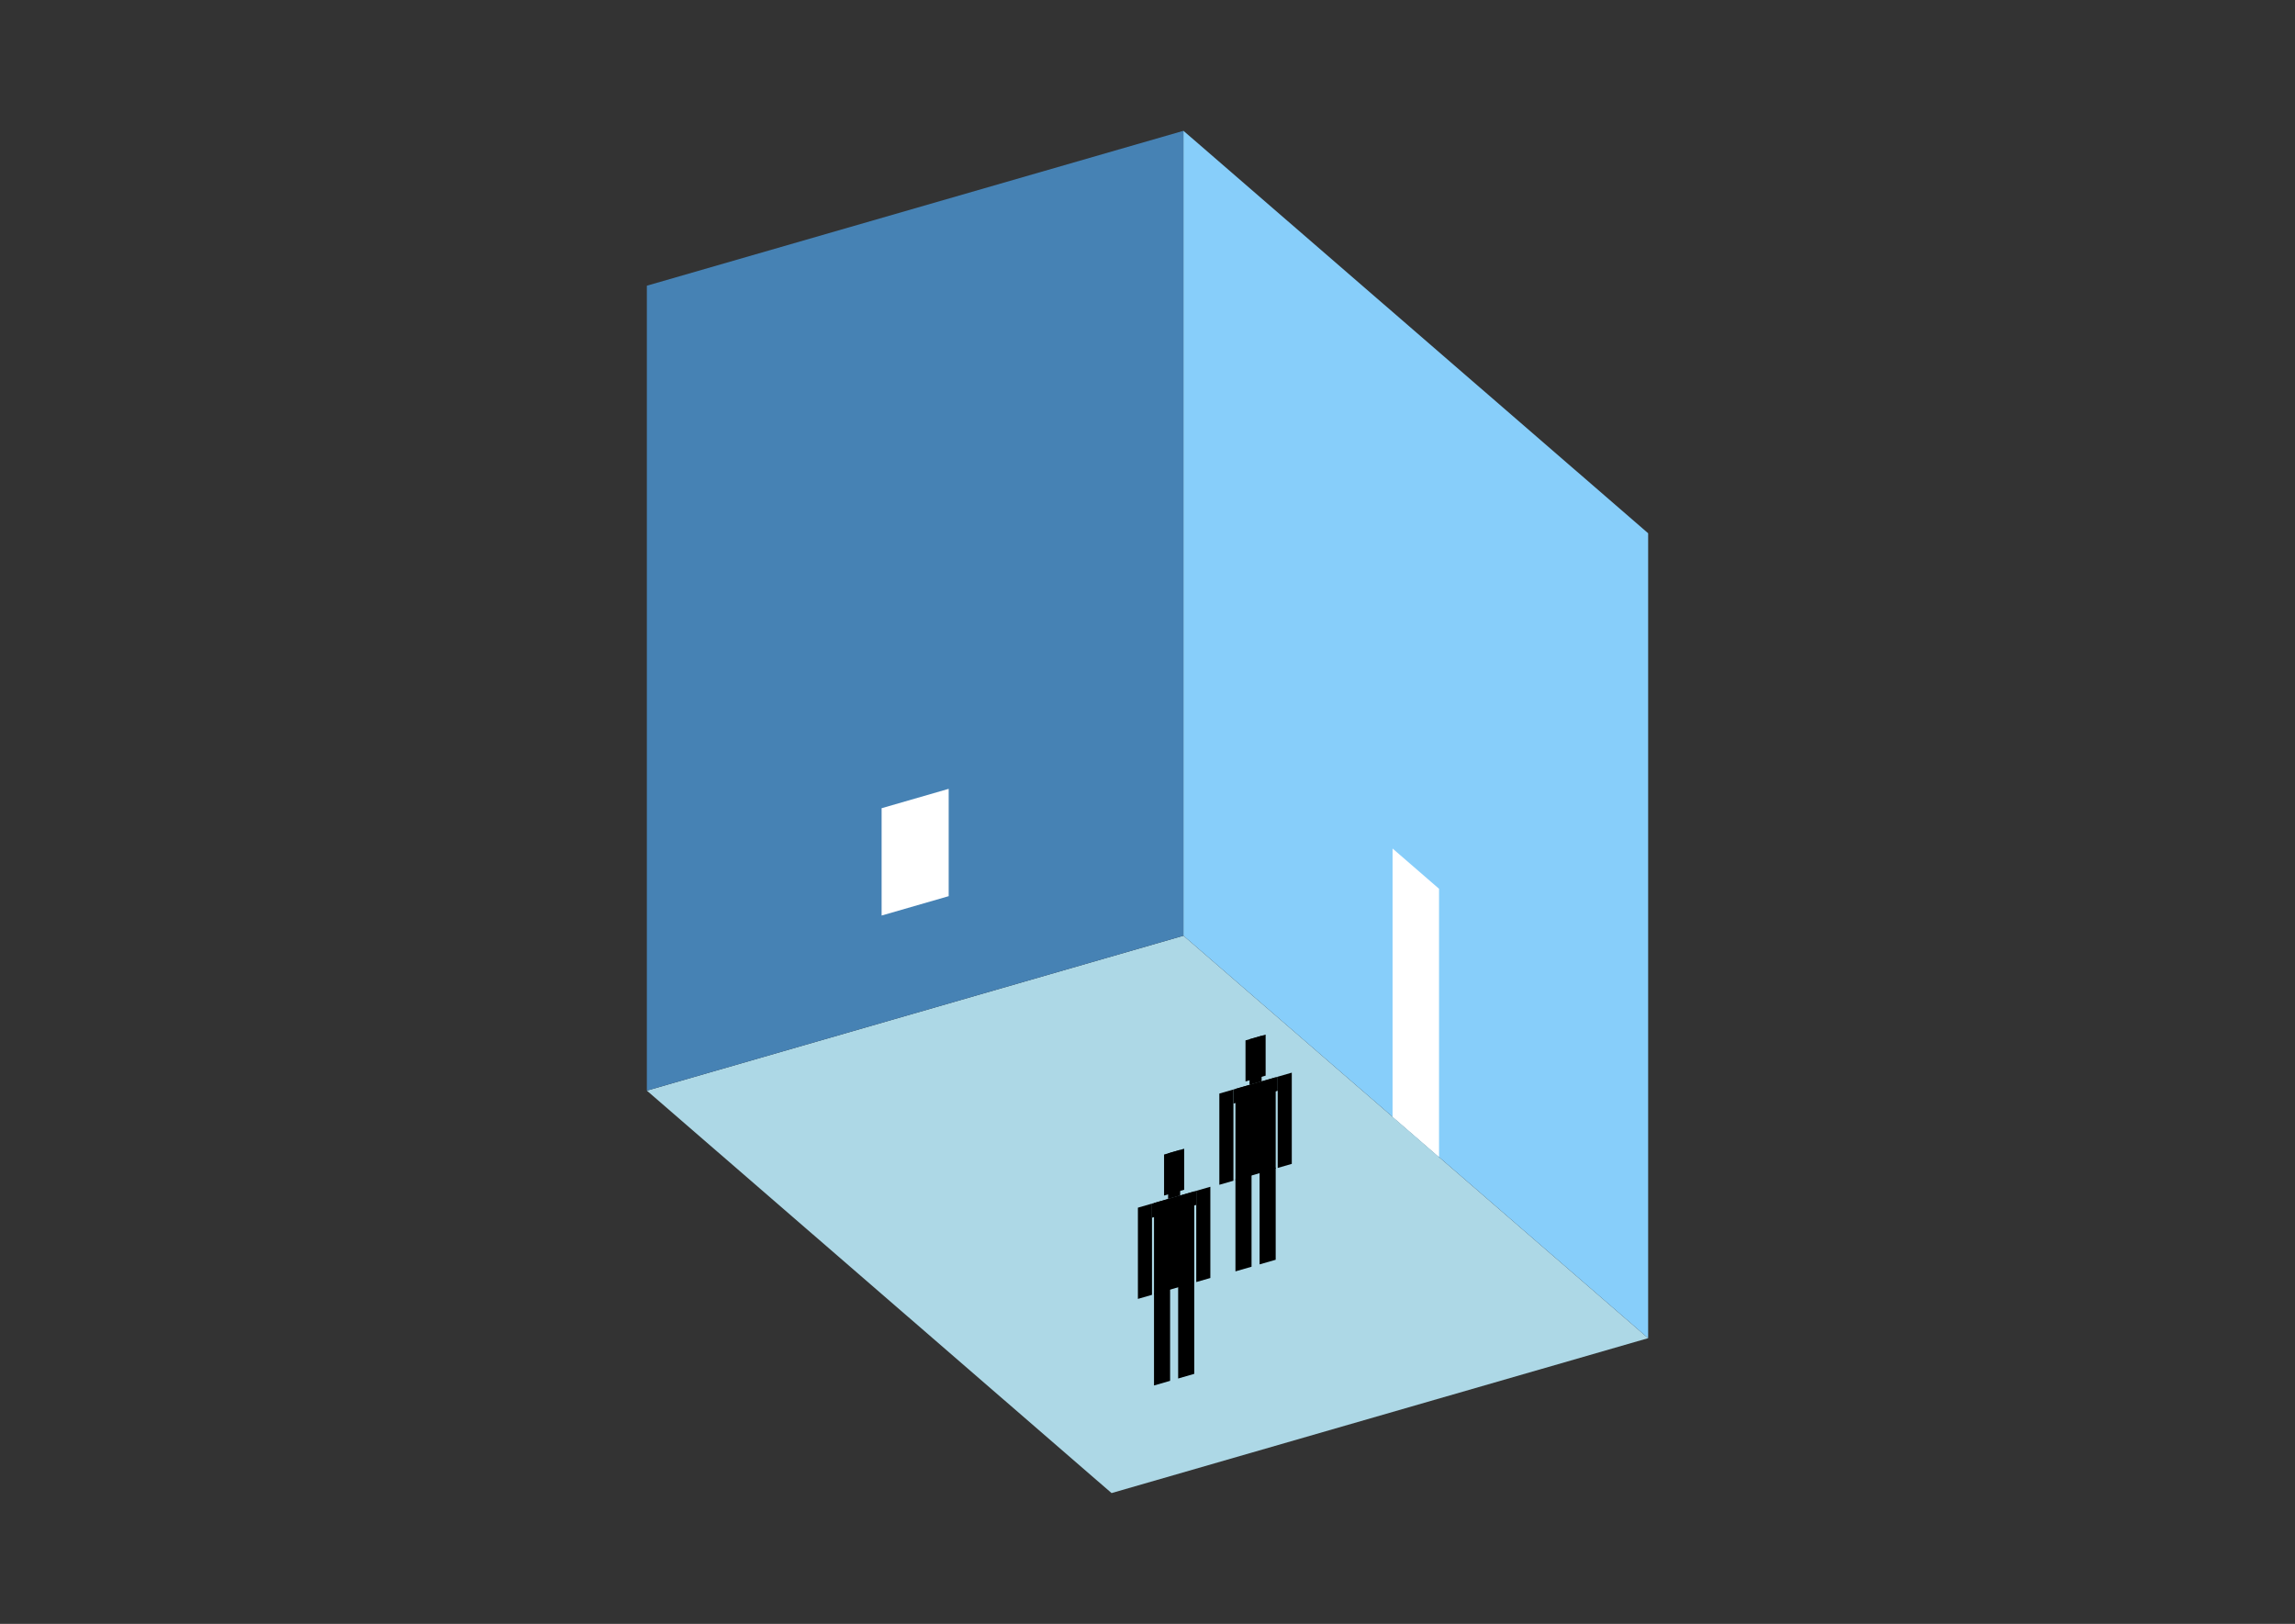 <?xml version="1.0" encoding="UTF-8"?>
<svg
  xmlns="http://www.w3.org/2000/svg"
  width="848"
  height="600"
  style="background-color:white"
>
  <rect width="100%" height="100%" fill="#333333" stroke="none"/>
  <polygon fill="lightblue" points="410.718,551.672 239.011,402.969 437.282,345.734 608.989,494.436" />
  <polygon fill="steelblue" points="239.011,402.969 239.011,105.564 437.282,48.328 437.282,345.734" />
  <polygon fill="lightskyblue" points="608.989,494.436 608.989,197.031 437.282,48.328 437.282,345.734" />
  <polygon fill="white" points="531.721,427.52 531.721,328.385 514.55,313.515 514.55,412.65" />
  <polygon fill="white" points="325.755,338.275 325.755,298.62 350.538,291.466 350.538,331.12" />
  <polygon fill="hsl(360.0,50.0%,50.66%)" points="456.495,469.752 456.495,435.709 462.444,433.992 462.444,468.035" />
  <polygon fill="hsl(360.0,50.0%,50.66%)" points="471.366,465.459 471.366,431.416 465.418,433.133 465.418,467.176" />
  <polygon fill="hsl(360.0,50.0%,50.66%)" points="450.547,437.763 450.547,404.057 455.752,402.554 455.752,436.26" />
  <polygon fill="hsl(360.0,50.0%,50.66%)" points="472.109,431.538 472.109,397.833 477.314,396.33 477.314,430.036" />
  <polygon fill="hsl(360.0,50.0%,50.66%)" points="455.752,407.759 455.752,402.554 472.109,397.833 472.109,403.037" />
  <polygon fill="hsl(360.0,50.0%,50.66%)" points="456.495,436.046 456.495,402.34 471.366,398.047 471.366,431.753" />
  <polygon fill="hsl(360.0,50.0%,50.66%)" points="460.213,399.581 460.213,384.414 467.648,382.267 467.648,397.435" />
  <polygon fill="hsl(360.0,50.0%,50.66%)" points="461.7,400.837 461.7,383.984 466.161,382.697 466.161,399.55" />
  <polygon fill="hsl(360.0,50.0%,42.218%)" points="426.403,511.915 426.403,477.872 432.351,476.154 432.351,510.197" />
  <polygon fill="hsl(360.0,50.0%,42.218%)" points="441.273,507.622 441.273,473.579 435.325,475.296 435.325,509.339" />
  <polygon fill="hsl(360.0,50.0%,42.218%)" points="420.455,479.926 420.455,446.22 425.659,444.717 425.659,478.423" />
  <polygon fill="hsl(360.0,50.0%,42.218%)" points="442.017,473.701 442.017,439.995 447.221,438.493 447.221,472.199" />
  <polygon fill="hsl(360.0,50.0%,42.218%)" points="425.659,449.922 425.659,444.717 442.017,439.995 442.017,445.2" />
  <polygon fill="hsl(360.0,50.0%,42.218%)" points="426.403,478.209 426.403,444.503 441.273,440.21 441.273,473.916" />
  <polygon fill="hsl(360.0,50.0%,42.218%)" points="430.121,441.744 430.121,426.576 437.556,424.43 437.556,439.598" />
  <polygon fill="hsl(360.0,50.0%,42.218%)" points="431.608,443 431.608,426.147 436.069,424.859 436.069,441.712" />
</svg>
